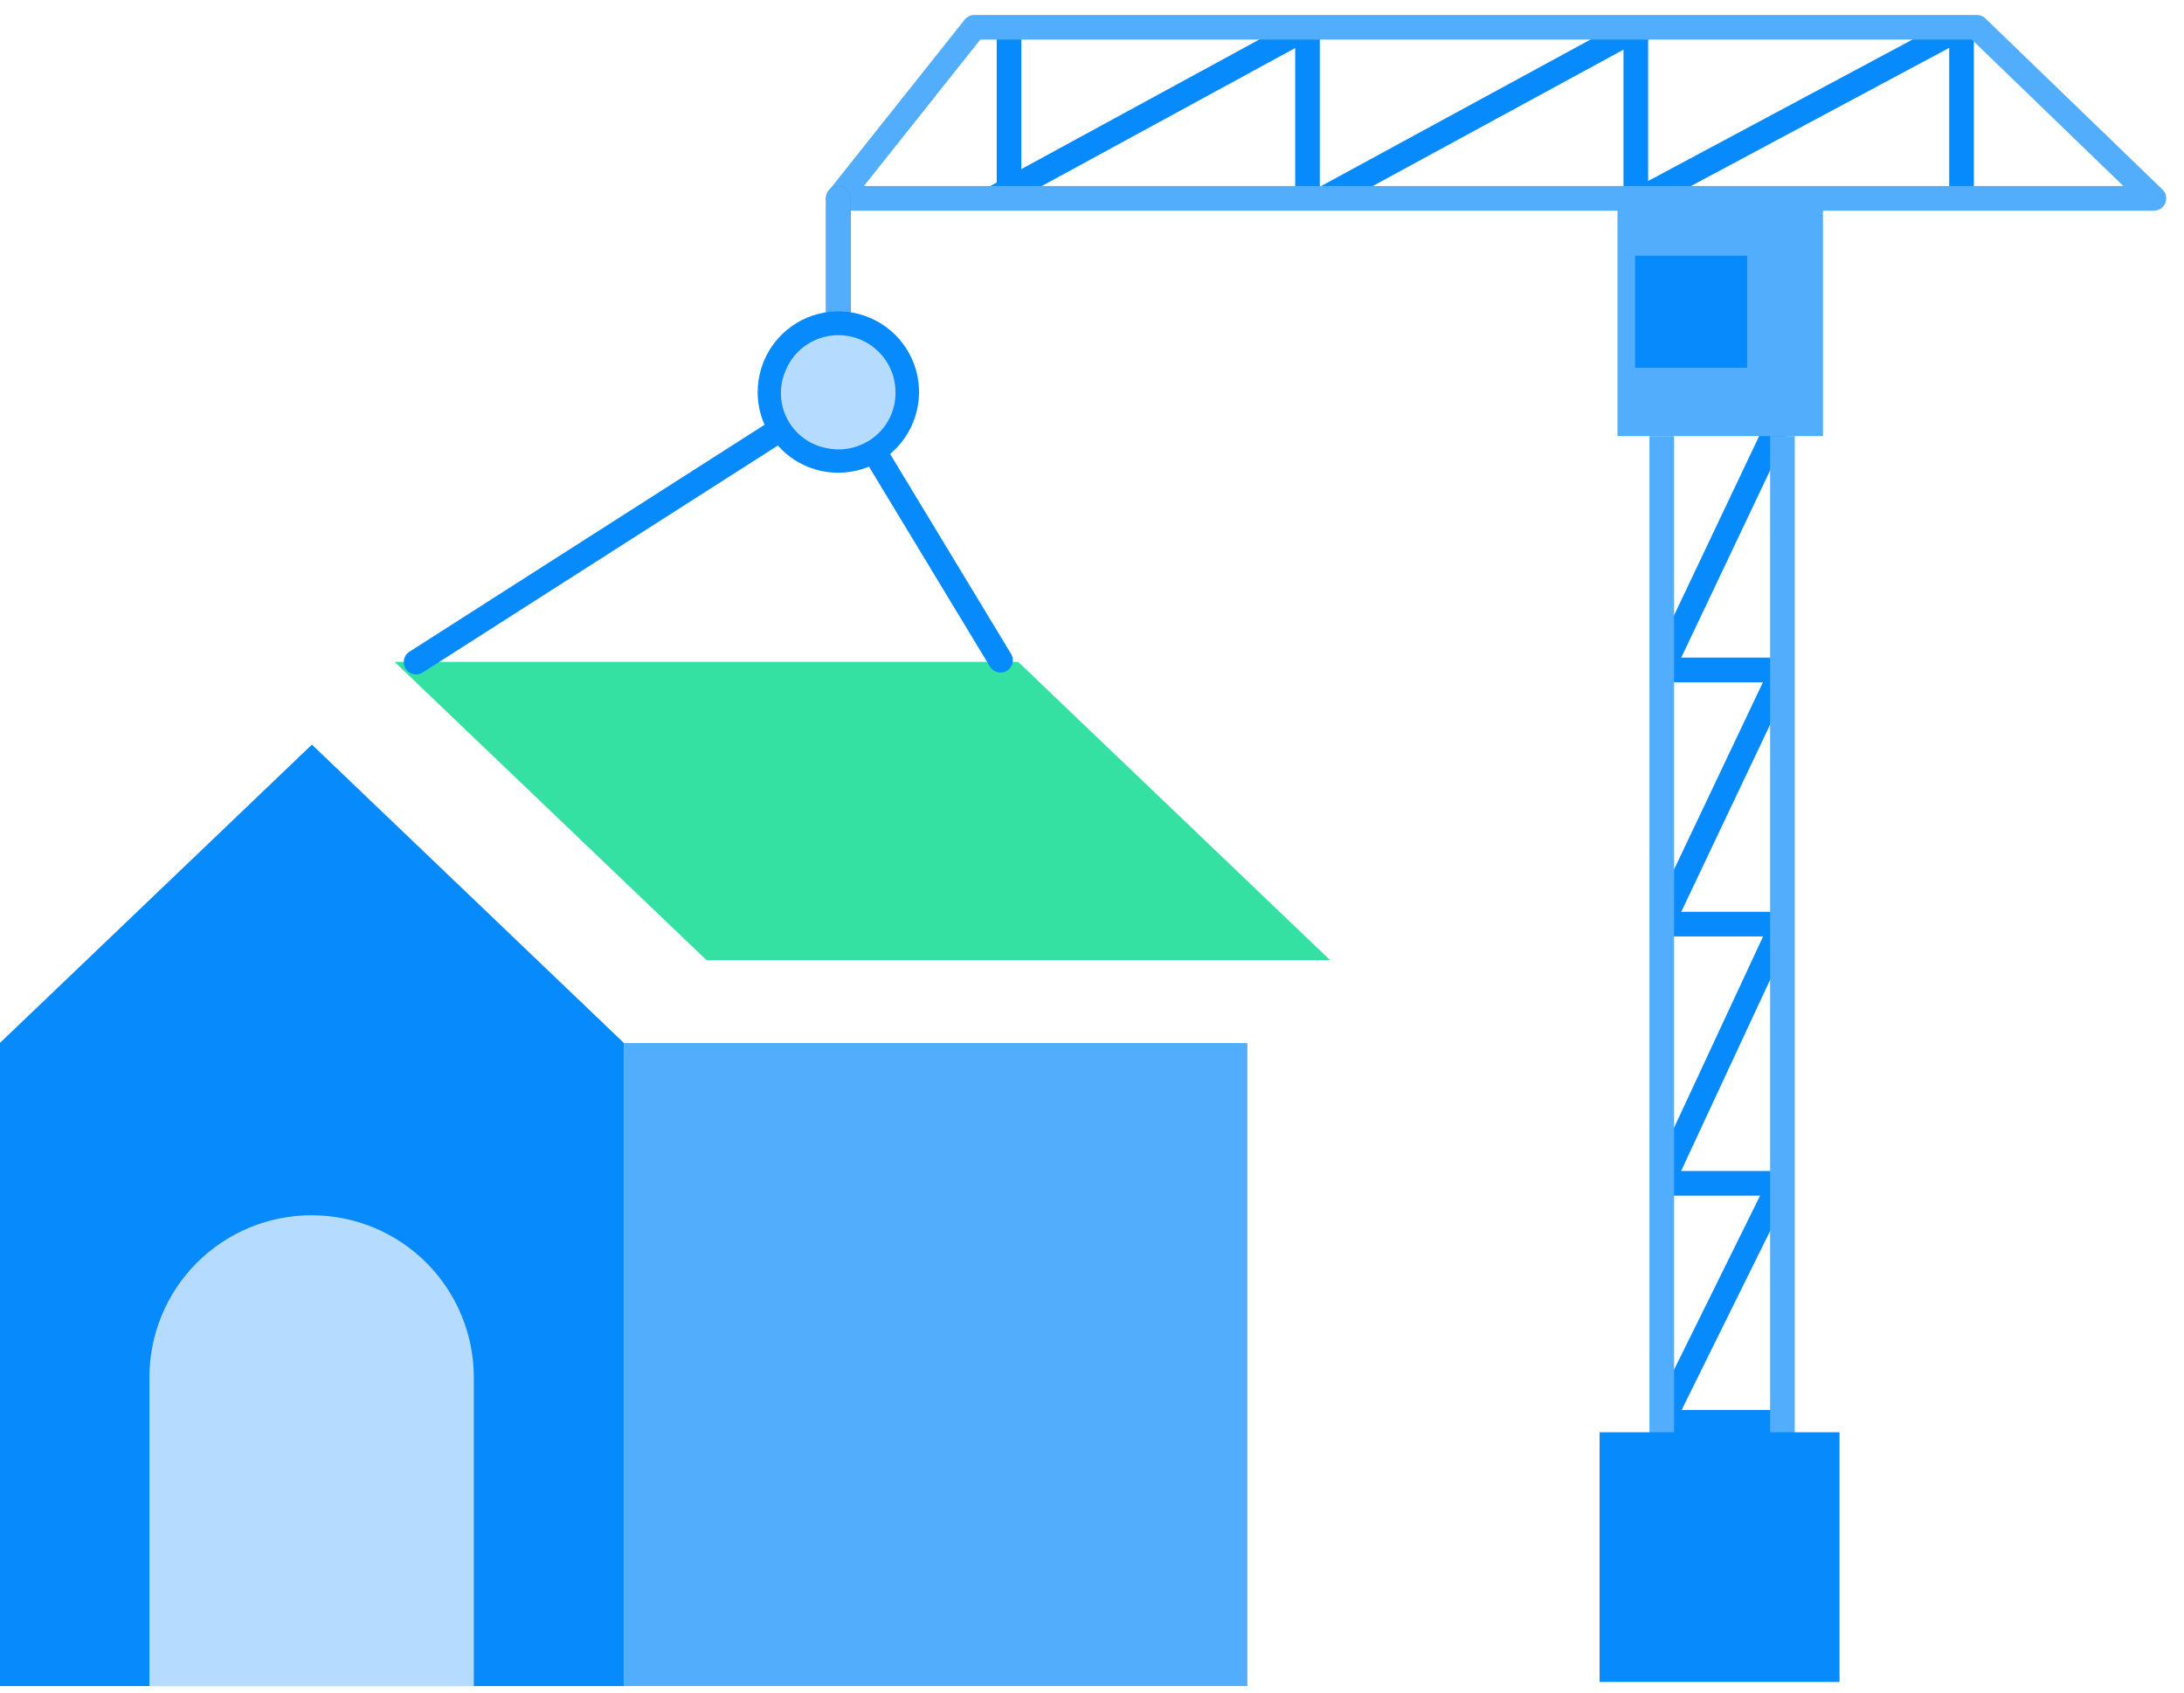 <svg width="80" height="62" viewBox="0 0 80 62" fill="none" xmlns="http://www.w3.org/2000/svg">
<path d="M22.849 38.201L11.425 27.276L0 38.201V61.762H22.849V38.201Z" fill="#078AFB"/>
<path d="M45.691 38.208H22.849V61.762H45.691V38.208Z" fill="#52ADFD"/>
<path d="M48.722 35.171H25.88L14.455 24.246H37.297L48.722 35.171Z" fill="#34E0A2"/>
<path d="M11.424 44.516C12.207 44.517 12.981 44.672 13.703 44.973C14.425 45.274 15.08 45.714 15.631 46.269C16.182 46.824 16.618 47.483 16.914 48.206C17.21 48.931 17.36 49.706 17.356 50.488V61.762H5.473V50.488C5.468 49.704 5.619 48.927 5.916 48.202C6.213 47.477 6.651 46.817 7.205 46.262C7.758 45.707 8.416 45.267 9.14 44.967C9.864 44.667 10.641 44.514 11.424 44.516V44.516Z" fill="#B5DBFE"/>
<path d="M65.29 43.161L60.871 52.102" stroke="#078AFB" stroke-width="0.903" stroke-miterlimit="10"/>
<path d="M65.29 33.851L60.871 43.346" stroke="#078AFB" stroke-width="0.903" stroke-miterlimit="10"/>
<path d="M65.29 24.54L60.871 33.851" stroke="#078AFB" stroke-width="0.903" stroke-miterlimit="10"/>
<path d="M65.29 15.229L60.871 24.54" stroke="#078AFB" stroke-width="0.903" stroke-miterlimit="10"/>
<path d="M60.871 52.102H65.29" stroke="#078AFB" stroke-width="0.903" stroke-miterlimit="10"/>
<path d="M60.871 43.346H65.29" stroke="#078AFB" stroke-width="0.903" stroke-miterlimit="10"/>
<path d="M60.871 33.851H65.29" stroke="#078AFB" stroke-width="0.903" stroke-miterlimit="10"/>
<path d="M60.871 24.54H65.29" stroke="#078AFB" stroke-width="0.903" stroke-miterlimit="10"/>
<path d="M60.871 53.723V15.975" stroke="#52ADFD" stroke-width="0.903" stroke-miterlimit="10"/>
<path d="M65.291 53.723V15.975" stroke="#52ADFD" stroke-width="0.903" stroke-miterlimit="10"/>
<path d="M67.383 52.465H58.593V61.611H67.383V52.465Z" fill="#078AFB"/>
<path d="M66.775 7.267H59.249V15.975H66.775V7.267Z" fill="#52ADFD"/>
<path d="M63.998 9.366H59.893V13.471H63.998V9.366Z" fill="#078AFB"/>
<path d="M36.961 1V7.266" stroke="#078AFB" stroke-width="0.903" stroke-miterlimit="10"/>
<path d="M47.894 1V7.266" stroke="#078AFB" stroke-width="0.903" stroke-miterlimit="10"/>
<path d="M59.92 1V7.266" stroke="#078AFB" stroke-width="0.903" stroke-miterlimit="10"/>
<path d="M71.851 1V7.266" stroke="#078AFB" stroke-width="0.903" stroke-miterlimit="10"/>
<path d="M36.387 7.266L47.894 1" stroke="#078AFB" stroke-width="0.903" stroke-miterlimit="10"/>
<path d="M48.509 7.266L60.029 1" stroke="#078AFB" stroke-width="0.903" stroke-miterlimit="10"/>
<path d="M60.139 7.266L71.851 1" stroke="#078AFB" stroke-width="0.903" stroke-miterlimit="10"/>
<path d="M30.709 7.266H78.897L72.412 1H35.69L30.709 7.266Z" stroke="#52ADFD" stroke-width="0.903" stroke-linecap="round" stroke-linejoin="round"/>
<path d="M30.709 7.267V14.368L36.648 24.184" stroke="#078AFB" stroke-width="0.903" stroke-linecap="round" stroke-linejoin="round"/>
<path d="M30.709 14.367L15.242 24.252" stroke="#078AFB" stroke-width="0.903" stroke-linecap="round" stroke-linejoin="round"/>
<path d="M30.709 7.267V15.168" stroke="#52ADFD" stroke-width="0.903" stroke-linecap="round" stroke-linejoin="round"/>
<path d="M30.709 17.316C31.294 17.316 31.865 17.143 32.351 16.818C32.837 16.493 33.216 16.032 33.44 15.492C33.663 14.951 33.722 14.357 33.608 13.784C33.494 13.211 33.212 12.684 32.799 12.271C32.386 11.858 31.859 11.576 31.286 11.462C30.712 11.348 30.118 11.406 29.578 11.63C29.038 11.854 28.577 12.233 28.252 12.719C27.927 13.205 27.754 13.776 27.754 14.361C27.753 14.749 27.829 15.134 27.977 15.493C28.125 15.852 28.343 16.178 28.617 16.452C28.892 16.727 29.218 16.945 29.577 17.093C29.936 17.241 30.321 17.317 30.709 17.316Z" fill="#078AFB"/>
<path d="M32.803 14.368C32.809 14.783 32.688 15.191 32.457 15.537C32.226 15.883 31.896 16.15 31.51 16.304C31.129 16.463 30.71 16.503 30.306 16.42C29.998 16.367 29.707 16.244 29.455 16.061C29.202 15.879 28.994 15.641 28.847 15.366C28.7 15.091 28.617 14.786 28.606 14.474C28.594 14.163 28.654 13.852 28.78 13.567C28.936 13.185 29.203 12.858 29.546 12.63C29.861 12.42 30.227 12.299 30.606 12.28C30.984 12.261 31.361 12.345 31.695 12.524C32.029 12.702 32.309 12.968 32.504 13.293C32.699 13.617 32.802 13.989 32.803 14.368V14.368Z" fill="#B5DBFE"/>
</svg>
